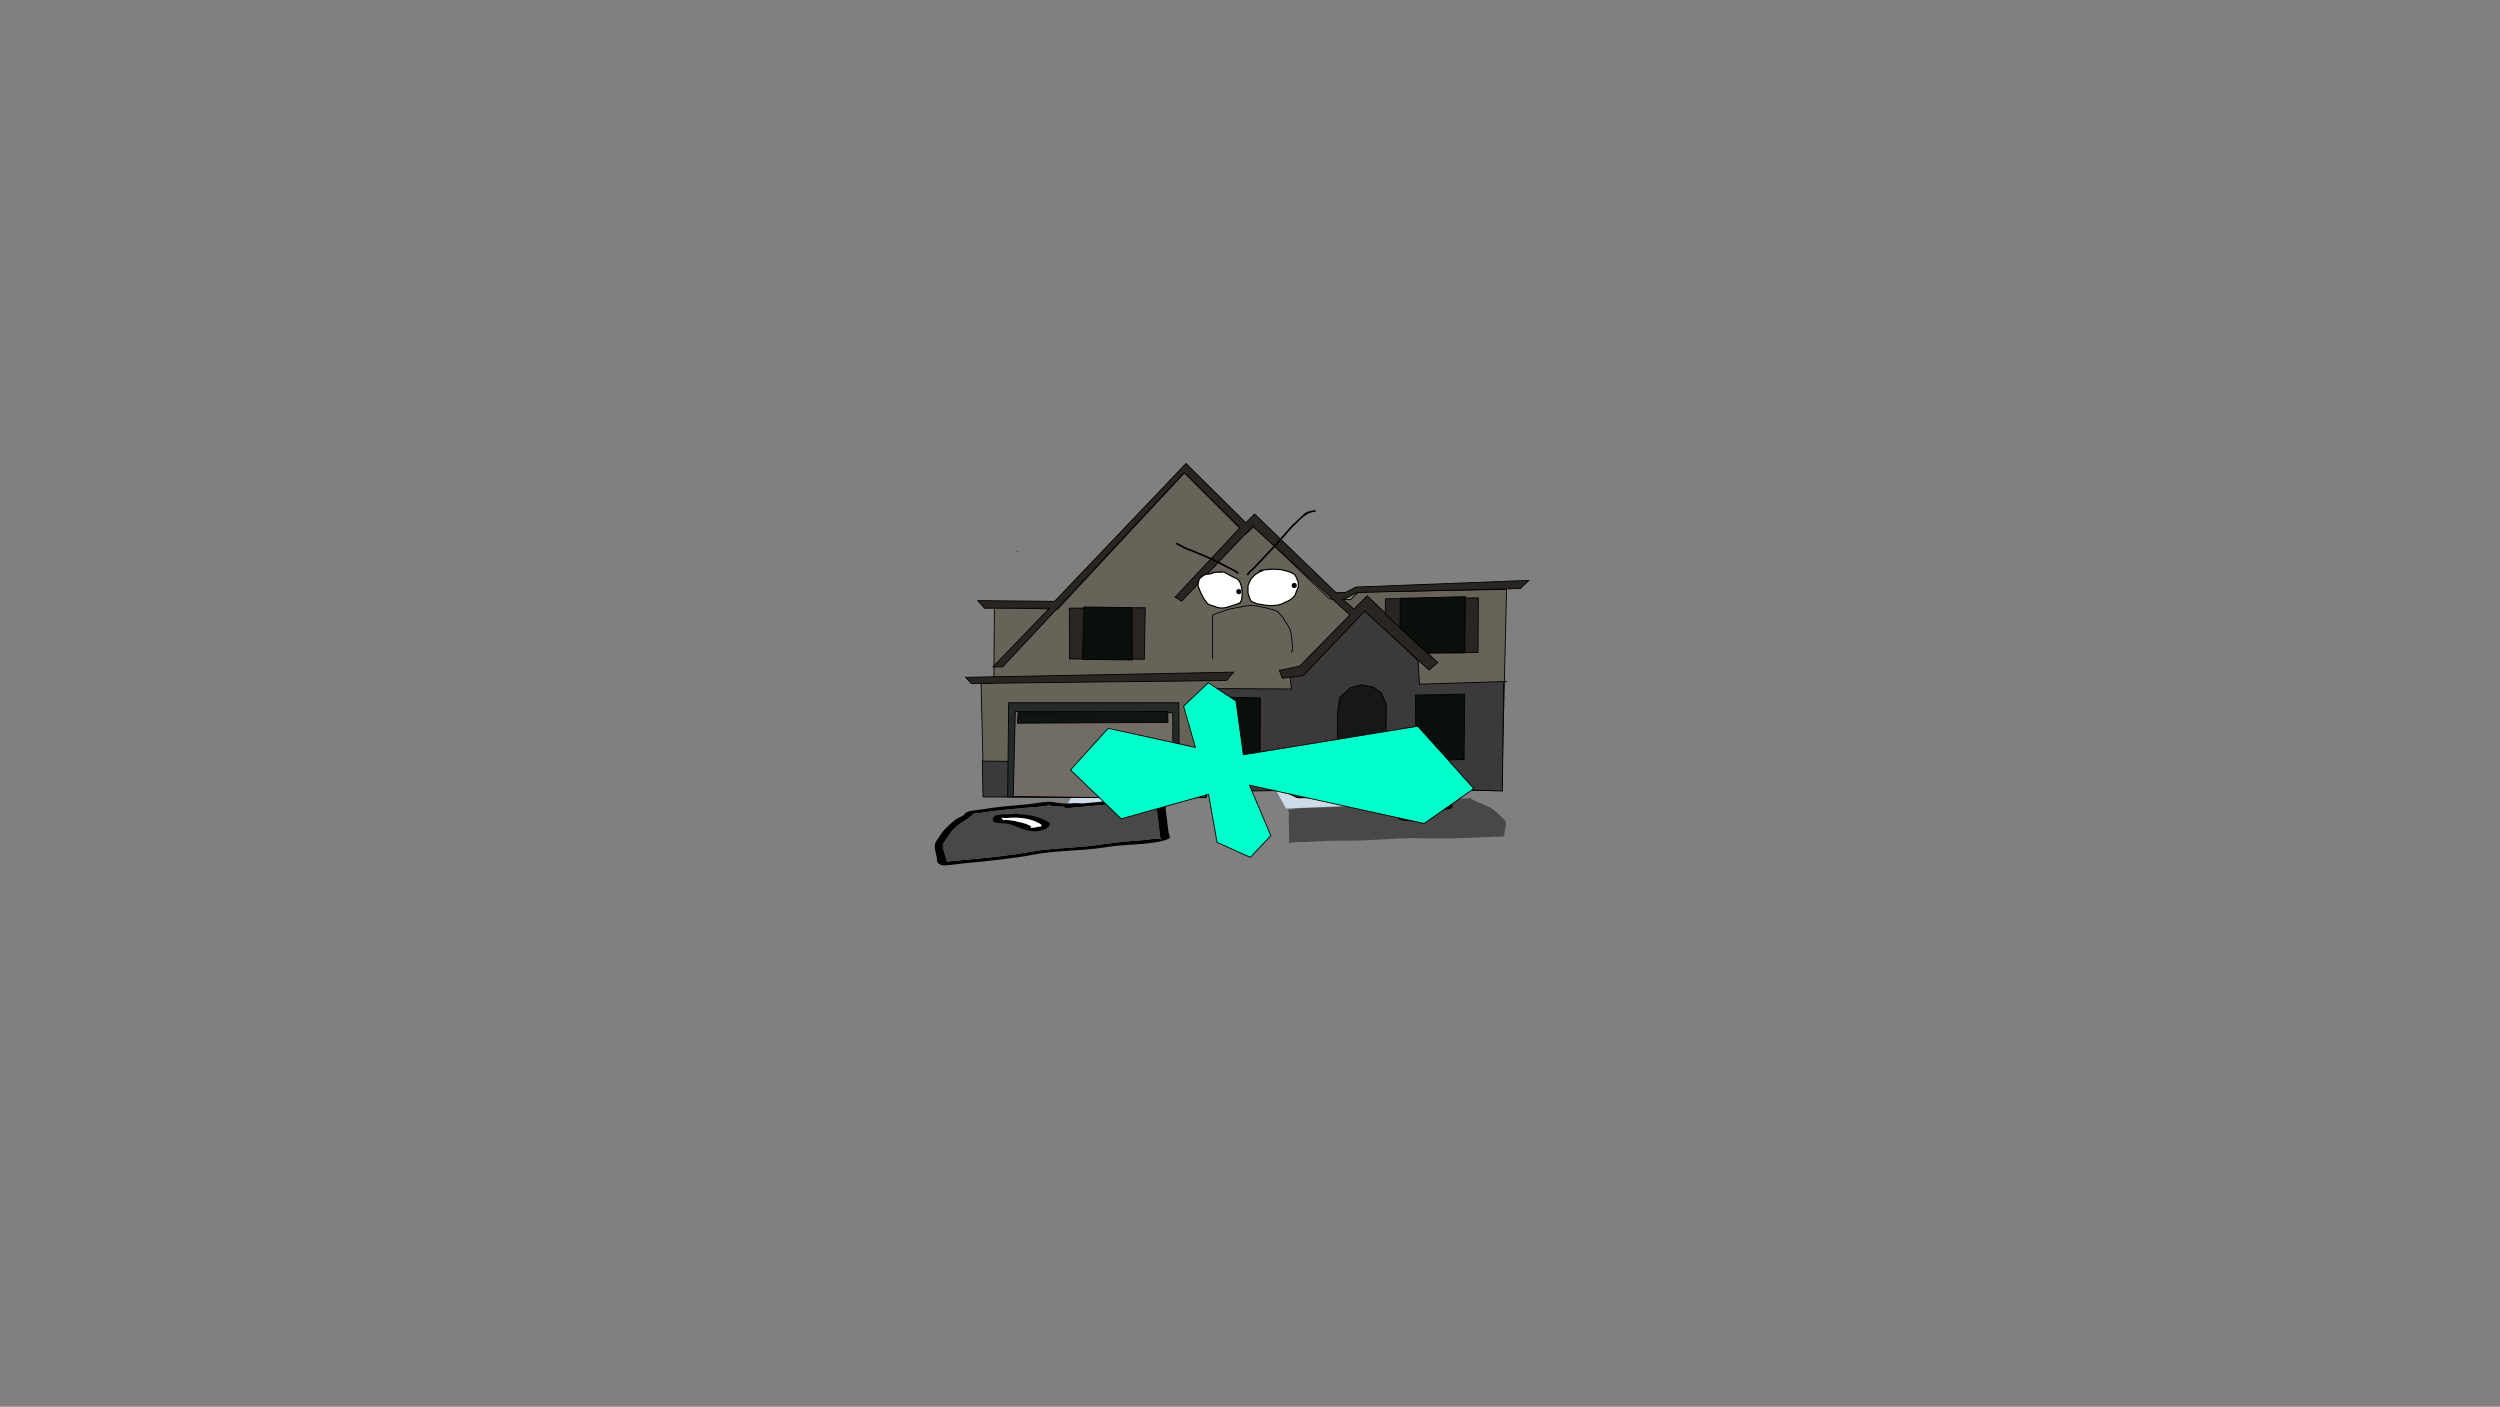 <svg version="1.1" xmlns="http://www.w3.org/2000/svg" xmlns:xlink="http://www.w3.org/1999/xlink" width="2878.25" height="1619.58" viewBox="0,0,2878.25,1619.58"><rect x="0" y="0" width="2878.25" height="1619.58" fill="#808080" stroke="none"/><g transform="translate(1119.125,629.79)"><g stroke-miterlimit="10"><g stroke-width="0"><path d="M361.494,301.021l-20.499,-36.874l93.597,-3.688l34.284,35.947z" fill="#cedce9" stroke="#000000" stroke-linecap="round"/><path d="M470.193,295.128c2.462,-0.277 4.977,-0.624 7.501,-1.146c3.221,-0.667 10.927,-1.822 7.538,-2.527c1.849,0.193 4.335,0.419 5.646,0.453c6.207,0.158 14.303,-0.61 20.699,-0.885c17.547,-0.754 34.689,-1.692 51.698,-1.356c7.686,0.152 9.781,-1.422 12.182,0.56c4.936,3.286 14.189,6.036 20.139,9.302c8.065,4.427 11.262,8.93 16.245,13.502c5.608,3.701 1.244,11.485 1.336,15.868c0.025,1.173 -1.491,3.335 0.008,4.135c-1.471,0.107 -2.893,0.209 -3.798,0.248c-6.016,0.259 -12.043,0.523 -18.06,0.781c-23.932,1.029 -51.854,2.087 -75.123,1.189c-27.623,-0.837 -57.727,3.343 -85.567,2.723c-15.244,-0.256 -31.877,0.981 -47.378,1.654c-7.864,0.341 -14.625,-0.348 -18.037,1.614c-0.897,0.516 -0.028,-1.125 -0.039,-1.686c-0.03,-1.403 -0.068,-2.812 -0.098,-4.215c-0.166,-7.856 -0.343,-15.759 -0.509,-23.616c-0.039,-1.857 1.327,-8.583 -1.773,-9.17c0.579,-0.036 1.234,-0.083 1.594,-0.107c3.189,-0.213 4.977,-0.235 7.454,-0.922c4.301,-1.193 18.914,-1.064 24.775,-1.316c22.776,-0.979 45.673,-1.996 68.449,-2.975c0,0 5.182,-0.226 5.147,-1.909c-0.001,-0.069 -0.011,-0.135 -0.029,-0.198z" fill="#484848" stroke="none" stroke-linecap="butt"/><path d="M542.617,298.193c-0.004,-0.195 -0.082,-0.519 -0.158,-0.837c-0.263,0.142 -0.657,0.27 -1.164,0.386c-1.517,0.573 -3.835,0.673 -3.835,0.673c-19.643,0.844 -30.894,5.801 -37.738,10.801c-0.806,0.569 -0.72,1.208 -0.707,1.804c0.004,0.17 -0.04,0.441 -0.089,0.723c0.05,-0.092 0.178,-0.171 0.441,-0.23c1.162,-0.259 11.329,0.586 12.558,-0.205c0.369,-0.238 -1.84,-0.184 -1.723,-0.439c1.433,-3.135 17.219,-8.462 25.001,-10.072c2.018,-0.418 4.294,-0.682 6.559,-0.855c-0.896,-0.412 0.868,-1.178 0.856,-1.747zM498.901,311.883c-0.104,0.604 -0.196,1.18 0.149,0.82c0.236,-0.246 -0.119,-0.562 -0.149,-0.82zM490.465,308.106c7.275,-4.853 16.99,-9.41 32.231,-11.694c1.419,-0.794 4.379,-0.921 4.379,-0.921l2.578,-0.111c5.838,-0.251 8.913,-1.048 15.184,-1.317c8.709,-0.374 10.847,5.193 6.328,7.044c-2.852,1.168 -7.454,1.709 -11.288,2.503c-11.348,2.348 -15.461,7.871 -27.883,11.065c-13.166,3.385 -27.854,-2.106 -21.53,-6.569z" fill="#000000" stroke="none" stroke-linecap="butt"/><path d="M542.649,297.291c0.075,0.318 0.166,0.646 0.17,0.841c0.012,0.569 -1.73,1.344 -0.834,1.757c-2.265,0.174 -4.554,0.432 -6.573,0.849c-7.782,1.61 -23.645,6.917 -25.078,10.052c-0.117,0.255 1.851,0.36 1.481,0.598c-1.229,0.79 -11.484,-0.073 -12.646,0.186c-0.263,0.059 -0.39,0.138 -0.44,0.231c0.048,-0.281 0.083,-0.557 0.079,-0.726c-0.013,-0.596 -0.121,-1.247 0.685,-1.815c6.845,-5 18.503,-10.073 38.146,-10.917c0,0 2.329,-0.096 3.846,-0.669c0.508,-0.116 0.902,-0.245 1.164,-0.386z" fill="#ffffff" stroke="none" stroke-linecap="butt"/></g><g stroke-width="0"><path d="M107.165,300.112l28.131,-45.741l93.263,-8.965l-14.332,44.856z" fill="#cedce9" stroke="#000000" stroke-linecap="round"/><path d="M98.013,298.692c-3.297,-0.306 -11.083,-0.539 -7.841,-1.819c-1.799,0.48 -4.204,1.085 -5.496,1.307c-6.12,1.052 -14.189,1.305 -20.566,1.892c-17.495,1.609 -34.511,2.915 -51.296,5.691c-7.585,1.254 -9.899,-0.251 -11.956,2.342c-4.355,4.435 -13.037,8.834 -18.4,13.389c-7.269,6.173 -9.7,11.711 -13.895,17.616c-4.954,5.001 0.598,13.217 1.215,18.22c0.165,1.339 2.005,3.58 0.65,4.702c1.473,-0.085 2.896,-0.17 3.798,-0.253c5.998,-0.552 11.997,-1.104 17.995,-1.655c23.861,-2.195 51.56,-4.94 74.452,-9.235c27.213,-4.838 57.424,-4.27 84.887,-8.891c15.051,-2.436 31.674,-3.34 47.131,-4.755c7.841,-0.718 14.418,-2.448 18.114,-0.695c0.971,0.461 -0.158,-1.281 -0.237,-1.921c-0.198,-1.601 -0.395,-3.202 -0.593,-4.803c-1.106,-8.966 -2.213,-17.933 -3.319,-26.899c-0.262,-2.12 -2.684,-9.567 0.291,-10.67c-0.579,0.04 -1.234,0.079 -1.594,0.103c-3.192,0.206 -4.961,0.435 -7.525,0.001c-4.452,-0.753 -18.884,1.457 -24.728,1.994c-22.708,2.089 -45.416,4.178 -68.124,6.267c0,0 -5.141,0.473 -5.379,-1.448c-0.01,-0.079 -0.01,-0.155 -0.003,-0.229c-2.482,0.031 -4.998,-0.01 -7.582,-0.25zM178.627,290.509c13.708,-1.261 31.115,-3.785 40.957,-0.751c5.64,1.739 2.987,9.222 3.357,12.219c1.106,8.966 2.213,17.933 3.319,26.899c0.126,1.024 2.524,5.94 0.83,6.725c-17.112,7.926 -51.43,6.13 -73.046,9.978c-26.855,4.519 -58.545,3.531 -84.415,8.807c-23.594,4.426 -52.321,7.315 -76.932,9.579c-3.53,0.325 -24.578,3.272 -26.993,2.483c-6.925,-2.261 -5.79,-4.782 -6.208,-8.173c-0.757,-6.134 -4.569,-13.177 -0.837,-19.484c4.299,-6.053 7.106,-11.985 14.391,-18.171c2.939,-2.496 6.043,-5.758 9.946,-8.126c2.554,-1.55 7.614,-3.084 8.053,-4.834c3.85,-4.855 11.978,-4.128 21.292,-5.741c16.579,-2.872 33.951,-4.095 51.296,-5.691c6.397,-0.589 18.76,-2.838 23.314,-2.911c7.929,-0.127 12.792,1.958 20.497,2.001c5.654,0.032 11.502,-0.833 18.173,-0.214c0.506,0.047 1.013,0.094 1.519,0.141c17.162,-1.579 34.324,-3.158 51.486,-4.737z" fill="#000000" stroke="none" stroke-linecap="butt"/><path d="M105.655,298.842c-0.008,0.074 -0.006,0.15 0.003,0.229c0.237,1.921 5.404,1.449 5.404,1.449c22.708,-2.089 45.542,-4.151 68.25,-6.24c5.843,-0.538 20.29,-2.739 24.742,-1.986c2.564,0.434 4.338,0.207 7.529,0.001c0.36,-0.023 1.016,-0.062 1.595,-0.102c-2.975,1.104 -0.534,8.567 -0.273,10.687c1.106,8.966 2.209,17.987 3.315,26.954c0.198,1.601 0.387,3.211 0.585,4.812c0.079,0.64 1.205,2.385 0.234,1.925c-3.696,-1.753 -10.278,-0.018 -18.119,0.699c-15.456,1.415 -32.123,2.345 -47.175,4.781c-27.463,4.622 -57.944,4.097 -85.157,8.935c-22.892,4.294 -50.708,7.017 -74.569,9.212c-5.998,0.552 -12.008,1.099 -18.006,1.65c-0.903,0.083 -2.327,0.167 -3.801,0.252c1.354,-1.121 -0.496,-3.369 -0.661,-4.708c-0.617,-5.002 -6.197,-13.25 -1.243,-18.251c4.195,-5.905 6.632,-11.481 13.901,-17.654c5.363,-4.555 14.08,-8.986 18.435,-13.421c2.057,-2.594 4.385,-1.097 11.971,-2.351c16.785,-2.775 33.908,-4.118 51.403,-5.728c6.377,-0.587 14.517,-0.851 20.637,-1.903c1.292,-0.222 3.717,-0.829 5.516,-1.309c-3.242,1.28 4.575,1.511 7.872,1.817c2.584,0.24 5.13,0.281 7.612,0.25z" fill="#484848" stroke="none" stroke-linecap="butt"/><path d="M34.447,312.517c0.08,0.649 1.95,1.273 1.13,1.869c2.27,-0.121 4.567,-0.14 6.632,0.051c7.965,0.738 24.455,4.582 26.381,7.949c0.157,0.274 -2.039,0.524 -1.635,0.742c1.344,0.727 11.274,-1.665 12.466,-1.533c0.27,0.03 0.409,0.102 0.474,0.2c-0.093,-0.313 -0.181,-0.617 -0.205,-0.81c-0.084,-0.681 -0.103,-1.421 -0.992,-1.954c-7.585,-4.729 -19.526,-8.789 -39.11,-6.987c0,0 -2.311,0.213 -3.906,-0.226c-0.521,-0.061 -0.932,-0.152 -1.215,-0.276c-0.023,0.373 -0.048,0.752 -0.021,0.975zM79.928,322.907c0.399,0.361 0.215,-0.282 0.015,-0.955c0.012,0.299 -0.288,0.708 -0.015,0.955zM87.684,316.467c6.983,4.19 -6.672,12.507 -20.254,10.505c-12.815,-1.889 -17.78,-7.597 -29.395,-8.674c-3.924,-0.364 -8.568,-0.332 -11.581,-1.261c-4.774,-1.472 -3.557,-8.109 5.126,-8.908c6.252,-0.575 9.426,-0.101 15.247,-0.636l2.571,-0.237c0,0 2.951,-0.271 4.485,0.432c15.459,0.457 25.815,4.278 33.802,8.779z" fill="#000000" stroke="none" stroke-linecap="butt"/><path d="M34.269,311.495c0.283,0.124 0.694,0.215 1.215,0.276c1.595,0.439 3.916,0.221 3.916,0.221c19.584,-1.802 31.947,2.334 39.532,7.062c0.89,0.534 0.887,1.289 0.971,1.97c0.024,0.194 0.102,0.502 0.196,0.815c-0.064,-0.098 -0.203,-0.171 -0.473,-0.201c-1.192,-0.132 -11.206,2.293 -12.55,1.566c-0.404,-0.218 1.527,-0.615 1.37,-0.889c-1.926,-3.367 -18.49,-7.177 -26.454,-7.915c-2.066,-0.192 -4.374,-0.163 -6.645,-0.042c0.82,-0.595 -1.03,-1.233 -1.11,-1.883c-0.028,-0.223 0.009,-0.609 0.032,-0.982z" fill="#ffffff" stroke="none" stroke-linecap="butt"/></g><path d="M-1119.125,989.79v-1619.58h2878.25v1619.58z" fill="none" stroke="#000000" stroke-width="0" stroke-linecap="butt"/><g><path d="M609.891,280.372l-97.528,-0.849v8.493l-137.728,0.566l-18.118,-8.493h-86.416l-0.283,8.21l-256.304,-2.265l-3.114,-128.74l14.721,-0.849l0.566,-83.939l-0.283,-3.114l73.04,2.265l146.079,-157.12l70.492,70.633l9.625,-8.776l86.912,83.373l24.347,0.849l8.776,-8.776l170.709,-3.114z" fill="#676358" stroke="#000000" stroke-width="1" stroke-linecap="round"/><path d="M611.986,156.516l-1.416,124.422l-98.236,-3.114l1.415,10.758h-138.719l-17.269,-8.21l-88.044,1.132l-2.548,-118.619l100.642,0.566l-1.699,-13.306l15.004,-2.831l71.412,-74.668l61.079,58.319l1.416,26.965l99.934,-3.114z" fill="#3b393c" stroke="#000000" stroke-width="1" stroke-linecap="round"/><path d="M510.353,170.458l56.903,-1.132l-0.849,75.375l-54.921,1.132z" fill="#0a0f0b" stroke="#000000" stroke-width="1" stroke-linecap="round"/><path d="M419.195,289.431l1.699,-98.023l2.265,-18.118l12.456,-11.324l12.739,-3.397l13.872,2.831l9.342,6.794l5.379,13.023l-1.132,107.649z" fill="#161719" stroke="#000000" stroke-width="1" stroke-linecap="round"/><path d="M275.593,172.582l56.337,1.132l-0.283,69.855l-56.054,-0.566z" fill="#0a0f0b" stroke="#000000" stroke-width="1" stroke-linecap="round"/><path d="M268.657,288.582l-255.993,-0.849l-0.849,-41.262l257.762,1.982z" fill="#3b393c" stroke="#000000" stroke-width="1" stroke-linecap="round"/><path d="M40.974,287.732l1.132,-108.427h195.976l0.566,109.56z" fill="#242a28" stroke="#000000" stroke-width="1" stroke-linecap="round"/><path d="M47.485,287.166l2.265,-97.669l181.325,1.416l0.283,98.519z" fill="#716c66" stroke="#000000" stroke-width="1" stroke-linecap="round"/><path d="M225.272,189.497l0.283,12.456l-173.257,0.849l0.849,-13.023z" fill="#101413" stroke="#000000" stroke-width="1" stroke-linecap="round"/><path d="M292.933,153.685l-293.858,3.397l-6.511,-7.077l308.65,-5.945z" fill="#292621" stroke="#000000" stroke-width="1" stroke-linecap="round"/><path d="M23.988,138.114l65.113,-67.661h-74.738l-7.644,-8.776l88.327,0.849l151.246,-158.66l68.864,68.085l10.192,-9.909l93.706,90.521l11.041,-0.283l11.89,-6.228l199.047,-7.644l-9.625,9.342l-187.695,4.53l-16.561,8.21l12.456,11.041l15.287,-15.287l81.25,76.72l-9.909,8.776l-74.172,-67.944l-70.775,74.172l-24.063,3.114l-3.397,-9.059l23.214,-4.813l57.965,-58.956l-111.966,-102.199l-81.816,86.345l-7.361,-4.813l74.668,-79.834l-64.122,-63.697l-209.282,223.932z" fill="#292621" stroke="#000000" stroke-width="1" stroke-linecap="round"/><path d="M111.895,70.402l87.497,-0.522l-1.044,59.23l-86.105,-0.174z" fill="#292621" stroke="#000000" stroke-width="1" stroke-linecap="round"/><path d="M184.085,69.706l0.522,60.361l-57.404,-0.696l1.566,-60.361z" fill="#0a0f0b" stroke="#000000" stroke-width="1" stroke-linecap="round"/><path d="M475.538,76.969l0.522,-17.395l106.805,-1.044l-0.348,62.97l-58.621,0.522z" fill="#292621" stroke="#000000" stroke-width="1" stroke-linecap="round"/><path d="M492.759,93.32l0.174,-34.268l74.973,-1.913l-0.522,64.71h-42.792z" fill="#0a0f0b" stroke="#000000" stroke-width="1" stroke-linecap="round"/><path d="M330.127,28.322c-0.239,-0.451 0.159,-0.85 0.159,-0.85c0.299,-0.29 0.536,-0.661 0.896,-0.871c1.208,-0.704 1.918,-0.64 3.237,-0.765c0.996,-0.094 1.992,-0.184 2.987,-0.276c1.277,-0.118 2.56,-0.21 3.834,-0.354c0.084,-0.009 2.96,-0.372 3.009,-0.375c1.808,-0.117 3.682,-0.028 5.487,0.06c1.784,0.086 3.554,0.156 5.329,0.353c1.301,0.148 2.544,0.539 3.816,0.847c1.467,0.356 2.96,0.693 4.402,1.141c0.019,0.006 2.818,1.001 2.855,1.014c1.121,0.399 2.299,0.819 3.339,1.402c0.453,0.254 0.875,0.56 1.31,0.845c0.349,0.228 0.755,0.39 1.041,0.694c0.379,0.402 0.612,0.92 0.914,1.382c0.211,0.323 0.449,0.63 0.627,0.973c0.239,0.463 0.413,0.957 0.618,1.436c0.52,1.21 1.153,2.411 1.6,3.65c0.511,1.417 0.484,1.61 0.757,3.089c0.061,1.563 0.233,3.193 -0.213,4.722c-0.363,1.246 -1.121,2.392 -1.572,3.61c-0.522,1.409 -0.944,2.845 -1.491,4.247c-0.196,0.502 -0.322,1.038 -0.592,1.504c-0.27,0.466 -0.674,0.841 -1.012,1.261c-1.031,1.278 -2.233,2.45 -3.552,3.434c-1.092,0.815 -1.434,0.98 -2.597,1.671c-0.327,0.195 -0.641,0.415 -0.983,0.583c-0.832,0.407 -1.738,0.644 -2.579,1.033c-0.321,0.149 -0.614,0.349 -0.921,0.524c-0.417,0.123 -0.86,0.178 -1.25,0.37c-1.107,0.547 -1.1,1.057 -2.271,1.447c-0.374,0.125 -0.796,0.024 -1.175,0.135c-0.347,0.102 -0.628,0.368 -0.968,0.493c-0.786,0.29 -1.599,0.516 -2.422,0.675c-0.923,0.178 -1.853,0.338 -2.791,0.398c-0.503,0.032 -1.01,-0.026 -1.514,0.001c-0.91,0.048 -2.084,0.275 -2.989,0.317c-0.514,0.023 -1.03,-0.014 -1.545,-0.021c-0.88,-0.013 -1.763,0.028 -2.641,-0.04c-2.889,-0.225 -5.759,-0.797 -8.609,-1.293c-0.465,-0.082 -0.925,-0.202 -1.395,-0.246c-0.444,-0.041 -0.895,0.049 -1.337,-0.007c-0.285,-0.036 -0.54,-0.202 -0.821,-0.267c-0.306,-0.07 -0.633,-0.04 -0.932,-0.137c-0.508,-0.166 -0.979,-0.429 -1.468,-0.645c-0.753,-0.332 -1.513,-0.653 -2.287,-0.935c-0.612,-0.222 -2.178,-0.685 -2.74,-1.085c-1.102,-0.785 -1.29,-1.327 -1.899,-2.436c-0.252,-0.459 -0.535,-0.903 -0.742,-1.384c-0.206,-0.479 -0.329,-0.991 -0.493,-1.486c-0.414,-1.254 -0.802,-2.469 -1.133,-3.747c-0.133,-0.514 -0.328,-1.017 -0.397,-1.544c-0.069,-0.527 -0.009,-1.062 -0.013,-1.594c-0.009,-1.37 -0.005,-2.739 -0.005,-4.109c0,-1.063 -0.094,-2.141 0.146,-3.186c0.306,-1.332 1.002,-2.536 1.572,-3.767c0.566,-1.224 1.073,-2.508 1.824,-3.636c0.507,-0.761 1.376,-1.7 1.982,-2.385c0.971,-1.098 1.973,-2.078 3.09,-3.029c0.226,-0.192 0.43,-0.413 0.679,-0.575c0.435,-0.282 0.916,-0.485 1.362,-0.747c0.791,-0.466 1.588,-0.924 2.354,-1.431c0.041,-0.027 0.081,-0.056 0.119,-0.087zM335.405,27.253c0.117,0.612 -0.508,0.82 -0.508,0.82l-0.474,0.152c-0.407,0.081 -0.815,0.161 -1.222,0.242c-0.171,0.064 -1.522,0.562 -1.742,0.691c-0.222,0.131 -0.386,0.345 -0.602,0.487c-0.795,0.526 -1.62,1.006 -2.443,1.488c-0.416,0.244 -0.865,0.429 -1.271,0.689c-0.206,0.132 -0.37,0.321 -0.555,0.48c-1.061,0.909 -2.015,1.835 -2.94,2.882c-0.529,0.599 -1.408,1.549 -1.857,2.223c-0.707,1.061 -1.178,2.282 -1.711,3.434c-0.522,1.128 -1.187,2.248 -1.47,3.467c-0.215,0.927 -0.11,1.912 -0.11,2.856c0,1.368 0.002,2.735 0.005,4.102c0.001,0.469 -0.06,0.941 0,1.406c0.061,0.465 0.241,0.906 0.361,1.359c0.328,1.248 0.704,2.431 1.107,3.657c0.149,0.454 0.257,0.924 0.446,1.363c0.188,0.438 0.452,0.839 0.68,1.257c0.456,0.837 0.616,1.351 1.432,1.919c0.379,0.264 2.118,0.809 2.403,0.912c1.228,0.447 1.323,0.498 2.384,0.974c0.425,0.19 0.831,0.43 1.273,0.574c0.276,0.089 0.579,0.054 0.862,0.119c0.246,0.057 0.466,0.215 0.716,0.246c0.405,0.05 0.819,-0.045 1.225,-0.007c0.513,0.048 1.016,0.175 1.523,0.262c2.8,0.487 5.619,1.052 8.456,1.274c0.85,0.067 1.706,0.024 2.559,0.036c0.485,0.007 0.97,0.045 1.455,0.023c0.997,-0.045 1.981,-0.263 2.978,-0.316c0.495,-0.026 0.992,0.032 1.486,0.001c0.87,-0.055 1.733,-0.206 2.59,-0.37c0.744,-0.143 1.48,-0.343 2.19,-0.606c0.377,-0.14 0.696,-0.418 1.082,-0.532c0.364,-0.107 0.769,-0.009 1.131,-0.121c0.795,-0.245 1.34,-1.001 2.085,-1.372c0.409,-0.204 0.875,-0.266 1.312,-0.399c0.291,-0.167 0.568,-0.361 0.872,-0.501c0.829,-0.384 1.725,-0.616 2.546,-1.017c0.31,-0.152 0.593,-0.355 0.89,-0.532c1.102,-0.656 1.425,-0.807 2.448,-1.57c1.229,-0.917 2.335,-2.008 3.303,-3.191c0.292,-0.357 0.648,-0.669 0.879,-1.068c0.231,-0.399 0.326,-0.863 0.491,-1.293c0.538,-1.403 0.967,-2.836 1.49,-4.243c0.28,-0.753 0.641,-1.474 0.965,-2.21c0.189,-0.429 0.434,-0.837 0.568,-1.286c0.394,-1.319 0.209,-2.785 0.16,-4.133c-0.239,-1.286 -0.222,-1.491 -0.671,-2.728c-0.441,-1.217 -1.065,-2.394 -1.574,-3.585c-0.188,-0.44 -0.344,-0.896 -0.563,-1.321c-0.157,-0.305 -0.377,-0.574 -0.562,-0.864c-0.241,-0.377 -0.411,-0.808 -0.716,-1.136c-0.212,-0.229 -0.532,-0.327 -0.796,-0.495c-0.405,-0.259 -0.79,-0.55 -1.209,-0.785c-0.973,-0.546 -2.079,-0.935 -3.127,-1.307c-0.933,-0.331 -1.853,-0.702 -2.798,-0.995c-1.412,-0.439 -2.874,-0.767 -4.31,-1.116c-1.207,-0.292 -2.394,-0.68 -3.628,-0.814c-1.744,-0.194 -3.483,-0.261 -5.236,-0.346c-1.749,-0.085 -3.566,-0.175 -5.317,-0.061c-0.987,0.064 -1.961,0.258 -2.944,0.369c-1.282,0.145 -2.573,0.238 -3.858,0.356c-0.713,0.066 -1.426,0.133 -2.139,0.198z" fill="#000000" stroke="none" stroke-width="0.5" stroke-linecap="butt"/><path d="M337.523,27.009c1.285,-0.119 2.584,-0.214 3.866,-0.359c0.983,-0.111 1.964,-0.307 2.951,-0.371c1.751,-0.114 3.581,-0.024 5.33,0.061c1.753,0.085 3.504,0.155 5.248,0.349c1.235,0.134 2.429,0.525 3.636,0.818c1.436,0.348 2.905,0.682 4.317,1.121c0.945,0.294 1.869,0.668 2.802,0.999c1.049,0.373 2.158,0.766 3.131,1.312c0.419,0.235 0.805,0.528 1.21,0.787c0.263,0.168 0.584,0.267 0.796,0.496c0.304,0.328 0.476,0.761 0.717,1.139c0.185,0.289 0.406,0.56 0.563,0.865c0.219,0.426 0.376,0.883 0.564,1.324c0.509,1.191 1.135,2.375 1.576,3.592c0.449,1.237 0.433,1.447 0.672,2.733c0.049,1.348 0.234,2.822 -0.16,4.14c-0.134,0.449 -0.38,0.859 -0.569,1.289c-0.323,0.736 -0.685,1.46 -0.965,2.214c-0.522,1.407 -0.953,2.849 -1.491,4.251c-0.165,0.43 -0.26,0.897 -0.492,1.296c-0.231,0.399 -0.588,0.713 -0.88,1.07c-0.968,1.183 -2.078,2.282 -3.307,3.199c-1.023,0.764 -1.35,0.919 -2.452,1.575c-0.297,0.177 -0.581,0.382 -0.891,0.533c-0.821,0.401 -1.72,0.637 -2.55,1.021c-0.304,0.141 -0.583,0.336 -0.874,0.503c-0.437,0.133 -0.905,0.197 -1.315,0.4c-0.745,0.37 -1.295,1.129 -2.09,1.375c-0.362,0.112 -0.77,0.015 -1.133,0.123c-0.385,0.114 -0.708,0.393 -1.084,0.533c-0.71,0.263 -1.452,0.466 -2.196,0.608c-0.856,0.164 -1.726,0.317 -2.596,0.372c-0.495,0.031 -0.995,-0.027 -1.49,-0c-0.997,0.053 -1.988,0.271 -2.985,0.316c-0.484,0.022 -0.973,-0.016 -1.458,-0.023c-0.853,-0.013 -1.714,0.029 -2.565,-0.038c-2.838,-0.222 -5.673,-0.795 -8.473,-1.282c-0.508,-0.087 -1.013,-0.216 -1.526,-0.264c-0.407,-0.038 -0.821,0.056 -1.227,0.006c-0.251,-0.031 -0.471,-0.19 -0.717,-0.247c-0.283,-0.065 -0.587,-0.03 -0.863,-0.12c-0.443,-0.144 -0.85,-0.385 -1.275,-0.576c-1.061,-0.475 -1.159,-0.53 -2.386,-0.977c-0.285,-0.104 -2.027,-0.652 -2.405,-0.915c-0.816,-0.568 -0.979,-1.086 -1.434,-1.923c-0.228,-0.418 -0.493,-0.822 -0.681,-1.259c-0.189,-0.439 -0.298,-0.911 -0.447,-1.365c-0.403,-1.226 -0.781,-2.415 -1.109,-3.663c-0.119,-0.453 -0.301,-0.897 -0.361,-1.362c-0.061,-0.465 0,-0.94 -0.001,-1.409c-0.003,-1.367 -0.006,-2.742 -0.006,-4.11c0,-0.944 -0.105,-1.934 0.11,-2.861c0.283,-1.219 0.948,-2.346 1.471,-3.474c0.533,-1.152 1.006,-2.38 1.713,-3.441c0.449,-0.674 1.33,-1.629 1.859,-2.228c0.925,-1.047 1.883,-1.979 2.944,-2.889c0.186,-0.159 0.35,-0.349 0.556,-0.481c0.406,-0.26 0.857,-0.448 1.273,-0.691c0.822,-0.482 1.652,-0.966 2.447,-1.492c0.215,-0.142 0.38,-0.358 0.603,-0.489c0.22,-0.129 1.574,-0.629 1.745,-0.693c0.407,-0.081 0.817,-0.163 1.224,-0.243l0.475,-0.153c0,0 0.627,-0.209 0.51,-0.821c0.713,-0.066 1.43,-0.135 2.143,-0.201z" fill="#ffffff" stroke="none" stroke-width="0.5" stroke-linecap="butt"/><path d="M286.872,29.805c-0.322,-0.022 -0.645,-0.028 -0.967,-0.028c-1.339,0 -2.698,-0.064 -4.035,0.003c-0.183,0.009 -0.365,0.026 -0.547,0.044c-0.225,0.034 -0.45,0.066 -0.677,0.08c-0.127,0.008 -0.254,0.007 -0.381,0.003c-0.136,-0 -0.272,-0.009 -0.409,-0.019c-0.188,-0.008 -0.376,-0.01 -0.563,0.01c-0.269,0.03 -0.515,0.176 -0.777,0.236c-0.054,0.03 -0.109,0.06 -0.164,0.086c-0.357,0.171 -0.695,0.386 -1.064,0.529c-0.796,0.31 -1.643,0.475 -2.444,0.772c-0.342,0.127 -0.654,0.351 -1.012,0.418c-1.204,0.225 -2.515,-0.17 -3.723,0.042c-0.461,0.081 -0.883,0.311 -1.33,0.452c-0.265,0.084 -0.555,0.098 -0.804,0.221c-0.35,0.172 -0.653,0.426 -0.97,0.654c-0.805,0.578 -1.564,1.217 -2.348,1.824c-0.567,0.439 -1.186,0.796 -1.693,1.317c-0.197,0.202 -0.308,0.472 -0.463,0.708c-0.144,0.167 -0.361,0.291 -0.431,0.5c-0.14,0.413 -0.074,0.872 -0.177,1.295c-0.119,0.487 -0.365,0.936 -0.487,1.421c-0.051,0.204 -0.411,2.633 -0.427,2.836c-0.034,0.431 -0.082,0.87 -0.013,1.297c0.045,0.277 0.239,0.509 0.346,0.768c0.11,0.268 0.204,0.543 0.305,0.815c0.351,0.936 0.701,1.873 1.052,2.809c0.209,0.557 0.81,2.195 1.062,2.746c0.515,1.129 1.167,2.206 1.723,3.317c0.776,1.552 1.496,3.196 2.448,4.653c0.484,0.74 1.09,1.393 1.634,2.091c0.709,0.946 1.357,1.964 2.226,2.773c0.295,0.275 0.56,0.595 0.904,0.805c0.535,0.326 1.355,0.47 1.945,0.715c0.259,0.108 0.491,0.277 0.754,0.378c0.281,0.108 0.585,0.145 0.869,0.246c0.438,0.157 0.842,0.405 1.291,0.527c0.48,0.131 0.993,0.102 1.475,0.226c1.298,0.333 2.465,1.066 3.762,1.42c1.396,0.381 2.825,0.555 4.268,0.605c0.605,0.021 1.216,0.086 1.816,0.004c0.39,-0.053 0.762,-0.21 1.153,-0.256c0.339,-0.04 0.686,0.039 1.025,0c0.365,-0.042 0.717,-0.162 1.076,-0.244c0.932,-0.196 1.847,-0.466 2.755,-0.752c1.16,-0.366 2.379,-0.619 3.494,-1.117c0.355,-0.159 0.648,-0.443 1.013,-0.577c0.818,-0.299 1.717,-0.308 2.558,-0.537c0.929,-0.254 1.842,-0.573 2.73,-0.946c0.437,-0.184 0.839,-0.444 1.272,-0.637c0.34,-0.151 0.699,-0.255 1.045,-0.393c0.276,-0.11 0.552,-0.219 0.819,-0.348c0.18,-0.086 0.41,-0.129 0.52,-0.295c0.145,-0.22 0.073,-0.529 0.181,-0.769c0.129,-0.286 0.378,-0.504 0.519,-0.783c0.107,-0.212 0.143,-0.452 0.219,-0.677c0.125,-0.374 0.31,-0.731 0.383,-1.119c0.089,-0.476 0.035,-0.969 0.099,-1.448c0.066,-0.494 0.226,-0.973 0.29,-1.468c0.061,-0.472 0.057,-0.95 0.086,-1.424c-0,-1.346 -0.002,-2.693 -0,-4.039c0,-0.362 0.04,-0.726 0.003,-1.086c-0.048,-0.475 -0.2,-0.935 -0.256,-1.409c-0.029,-0.25 0.034,-0.505 0.001,-0.754c-0.048,-0.366 -0.168,-0.719 -0.245,-1.08c-0.041,-0.191 -0.499,-2.51 -0.501,-2.515c-0.263,-0.941 -0.657,-1.84 -1.003,-2.753c-0.155,-0.408 -0.288,-0.826 -0.484,-1.215c-0.219,-0.436 -0.515,-0.828 -0.754,-1.253c-0.232,-0.412 -0.361,-0.901 -0.746,-1.217c-0.838,-0.69 -1.923,-1.201 -2.893,-1.671c-1.141,-0.553 -2.304,-1.067 -3.455,-1.6c-1.352,-0.683 -2.716,-1.367 -4.028,-2.124c-0.422,-0.243 -0.809,-0.547 -1.243,-0.767c-0.435,-0.221 -0.916,-0.343 -1.356,-0.554c-0.487,-0.234 -0.972,-0.478 -1.421,-0.778c-0.318,-0.212 -0.549,-0.538 -0.867,-0.749c-0.219,-0.145 -0.474,-0.233 -0.727,-0.306c-0.839,-0.242 -1.717,-0.397 -2.595,-0.43l-0.01,0.024l0.146,0.559c-0.12,-0.021 -0.241,-0.038 -0.363,-0.052l-0.027,0.062c0,0 -0.196,0 -0.388,-0.1zM281.2,28.33c0.276,-0.042 0.552,-0.087 0.83,-0.109c0.818,-0.062 1.646,0.034 2.46,-0.068c0.493,-0.062 0.972,-0.218 1.466,-0.275c1.524,-0.176 3.136,-0.02 4.606,0.434c0.37,0.114 0.738,0.257 1.066,0.463c0.343,0.215 0.591,0.561 0.926,0.788c0.381,0.258 0.797,0.462 1.213,0.658c0.453,0.214 0.944,0.344 1.391,0.571c0.457,0.233 0.868,0.549 1.312,0.805c1.282,0.738 2.612,1.407 3.932,2.073c1.503,0.696 3.043,1.345 4.506,2.125c0.588,0.314 1.758,1.006 2.203,1.389c0.628,0.542 0.664,0.921 1.047,1.601c0.249,0.443 0.556,0.854 0.783,1.309c0.216,0.433 0.368,0.895 0.541,1.347c0.02,0.052 1.039,2.858 1.046,2.884c0.025,0.09 0.458,2.293 0.524,2.61c0.086,0.409 0.212,0.811 0.268,1.226c0.035,0.259 -0.029,0.524 0.001,0.783c0.056,0.474 0.209,0.934 0.256,1.409c0.04,0.405 0.003,0.814 0.003,1.22c0.002,1.362 -0,2.723 -0,4.085c-0.033,0.523 -0.031,1.05 -0.098,1.57c-0.064,0.497 -0.225,0.979 -0.291,1.475c-0.069,0.511 -0.018,1.037 -0.115,1.544c-0.086,0.448 -0.286,0.867 -0.431,1.3c-0.096,0.287 -0.159,0.589 -0.294,0.86c-0.134,0.271 -0.377,0.48 -0.505,0.754c-0.153,0.325 -0.112,0.74 -0.331,1.024c-0.676,0.879 -2.052,1.107 -2.996,1.526c-0.439,0.195 -0.847,0.459 -1.29,0.644c-0.043,0.018 -2.903,1.006 -2.94,1.017c-1.08,0.295 -1.238,0.055 -2.382,0.48c-0.337,0.125 -0.604,0.396 -0.932,0.542c-1.179,0.525 -2.454,0.803 -3.68,1.189c-0.95,0.299 -1.907,0.579 -2.881,0.785c-0.41,0.09 -0.813,0.219 -1.23,0.269c-0.339,0.04 -0.686,-0.04 -1.025,0c-0.391,0.046 -0.763,0.205 -1.153,0.256c-0.67,0.087 -1.352,0.028 -2.027,0.004c-1.564,-0.056 -3.11,-0.246 -4.623,-0.659c-1.144,-0.313 -1.523,-0.541 -2.653,-0.996c-0.362,-0.145 -0.713,-0.324 -1.091,-0.419c-0.487,-0.123 -1.005,-0.098 -1.49,-0.23c-0.478,-0.131 -0.914,-0.388 -1.381,-0.554c-0.302,-0.108 -0.625,-0.151 -0.925,-0.266c-0.272,-0.105 -0.514,-0.278 -0.784,-0.39c-0.88,-0.367 -1.172,-0.221 -2.155,-0.822c-0.43,-0.263 -0.774,-0.648 -1.145,-0.989c-0.939,-0.86 -1.633,-1.945 -2.392,-2.957c-0.564,-0.723 -1.188,-1.403 -1.691,-2.171c-0.987,-1.509 -1.737,-3.206 -2.541,-4.813c-0.562,-1.125 -1.222,-2.216 -1.743,-3.359c-0.28,-0.613 -0.865,-2.21 -1.105,-2.849c-0.448,-1.196 -0.874,-2.404 -1.345,-3.592c-0.136,-0.344 -0.365,-0.66 -0.423,-1.025c-0.167,-1.045 0.045,-2.22 0.201,-3.248c0.078,-0.518 0.127,-1.043 0.254,-1.551c0.121,-0.484 0.364,-0.932 0.486,-1.416c0.127,-0.504 0.081,-1.051 0.26,-1.539c0.113,-0.307 0.396,-0.521 0.594,-0.782c0.187,-0.277 0.329,-0.59 0.562,-0.83c0.724,-0.744 1.173,-0.943 1.894,-1.502c1.147,-0.888 2.286,-2 3.6,-2.647c0.308,-0.152 0.661,-0.188 0.989,-0.292c0.507,-0.16 0.992,-0.406 1.516,-0.497c0.25,-0.043 2.203,-0.052 2.676,-0.049c0.335,0.002 0.675,0.077 1.003,0.015c0.28,-0.053 0.514,-0.249 0.781,-0.351c0.597,-0.227 1.223,-0.372 1.833,-0.561c-0.007,-0.046 -0.011,-0.095 -0.011,-0.147c0,-0.75 0.75,-0.75 0.75,-0.75c0.398,0.002 0.798,0.047 1.193,0.018c0.257,-0.124 0.503,-0.223 0.705,-0.259c0.335,-0.059 0.677,-0.035 1.019,-0.02c0.055,0.002 0.109,0.004 0.164,0.006c0.116,0.003 0.231,0.004 0.346,-0.001c0.297,-0.014 0.592,-0.046 0.888,-0.076z" fill="#000000" stroke="none" stroke-width="0.5" stroke-linecap="butt"/><path d="M287.265,29.855l0.027,-0.062c0.121,0.014 0.243,0.032 0.364,0.052l-0.156,-0.46l0.02,-0.123c0.878,0.033 1.763,0.189 2.601,0.431c0.253,0.073 0.51,0.161 0.729,0.307c0.319,0.211 0.552,0.538 0.87,0.75c0.449,0.3 0.938,0.546 1.424,0.78c0.44,0.211 0.924,0.334 1.359,0.556c0.434,0.221 0.824,0.526 1.246,0.769c1.313,0.757 2.685,1.448 4.037,2.131c1.151,0.533 2.319,1.053 3.46,1.606c0.97,0.47 2.059,0.986 2.897,1.676c0.385,0.317 0.516,0.808 0.747,1.22c0.239,0.425 0.537,0.82 0.755,1.256c0.195,0.39 0.33,0.81 0.485,1.218c0.347,0.913 0.741,1.819 1.005,2.759c0.001,0.005 0.461,2.329 0.502,2.52c0.077,0.361 0.196,0.716 0.245,1.082c0.033,0.249 -0.031,0.506 -0.001,0.756c0.056,0.474 0.208,0.937 0.256,1.412c0.037,0.36 -0.003,0.726 -0.003,1.088c-0.002,1.346 -0.001,2.701 -0.001,4.047c-0.029,0.475 -0.025,0.955 -0.087,1.427c-0.064,0.495 -0.225,0.976 -0.291,1.47c-0.064,0.48 -0.011,0.975 -0.1,1.451c-0.073,0.387 -0.258,0.747 -0.383,1.121c-0.075,0.225 -0.112,0.467 -0.219,0.678c-0.141,0.28 -0.391,0.499 -0.52,0.785c-0.108,0.24 -0.037,0.551 -0.182,0.771c-0.11,0.166 -0.341,0.21 -0.521,0.296c-0.267,0.128 -0.544,0.239 -0.82,0.349c-0.346,0.137 -0.706,0.243 -1.046,0.394c-0.433,0.193 -0.837,0.455 -1.274,0.639c-0.888,0.373 -1.805,0.696 -2.734,0.95c-0.84,0.23 -1.743,0.241 -2.562,0.541c-0.365,0.133 -0.66,0.42 -1.015,0.578c-1.115,0.499 -2.341,0.756 -3.501,1.122c-0.908,0.286 -1.83,0.559 -2.762,0.755c-0.359,0.081 -0.713,0.202 -1.079,0.244c-0.339,0.039 -0.688,-0.039 -1.027,0.001c-0.391,0.046 -0.766,0.203 -1.156,0.257c-0.6,0.082 -1.216,0.018 -1.821,-0.004c-1.444,-0.05 -2.883,-0.224 -4.279,-0.605c-1.298,-0.354 -2.475,-1.09 -3.772,-1.423c-0.482,-0.124 -0.998,-0.097 -1.478,-0.227c-0.448,-0.122 -0.856,-0.372 -1.294,-0.528c-0.283,-0.101 -0.59,-0.139 -0.871,-0.247c-0.262,-0.101 -0.496,-0.271 -0.755,-0.379c-0.59,-0.246 -1.414,-0.392 -1.949,-0.718c-0.344,-0.21 -0.611,-0.532 -0.907,-0.807c-0.869,-0.81 -1.523,-1.834 -2.232,-2.78c-0.544,-0.697 -1.153,-1.356 -1.637,-2.096c-0.952,-1.457 -1.677,-3.113 -2.453,-4.664c-0.555,-1.111 -1.21,-2.196 -1.724,-3.325c-0.251,-0.551 -0.853,-2.195 -1.062,-2.752c-0.351,-0.937 -0.701,-1.879 -1.052,-2.815c-0.102,-0.272 -0.195,-0.548 -0.305,-0.816c-0.107,-0.26 -0.301,-0.492 -0.345,-0.77c-0.069,-0.427 -0.02,-0.869 0.014,-1.3c0.016,-0.203 0.377,-2.637 0.428,-2.841c0.122,-0.486 0.37,-0.938 0.489,-1.424c0.104,-0.423 0.038,-0.885 0.178,-1.297c0.071,-0.208 0.288,-0.334 0.432,-0.501c0.154,-0.236 0.267,-0.507 0.463,-0.709c0.506,-0.52 1.128,-0.881 1.695,-1.32c0.784,-0.607 1.546,-1.251 2.351,-1.828c0.317,-0.227 0.622,-0.483 0.972,-0.655c0.249,-0.123 0.54,-0.138 0.805,-0.222c0.447,-0.141 0.871,-0.373 1.332,-0.454c1.209,-0.212 2.524,0.179 3.729,-0.046c0.359,-0.067 0.672,-0.292 1.015,-0.419c0.801,-0.297 1.653,-0.466 2.449,-0.775c0.369,-0.144 0.709,-0.359 1.067,-0.53c0.055,-0.026 0.11,-0.056 0.164,-0.086c0.263,-0.06 0.511,-0.207 0.779,-0.236c0.187,-0.021 0.376,-0.019 0.564,-0.011c0.136,0.01 0.274,0.019 0.41,0.019c0.127,0.004 0.255,0.005 0.381,-0.003c0.227,-0.014 0.454,-0.046 0.679,-0.08c0.182,-0.018 0.366,-0.035 0.549,-0.044c1.337,-0.067 2.706,-0.004 4.045,-0.004c0.322,-0.001 0.648,0.006 0.97,0.028c0.192,0.1 0.389,0.101 0.389,0.101z" fill="#ffffff" stroke="none" stroke-width="0.5" stroke-linecap="butt"/><path d="M304.151,51.331c0,-1.657 1.343,-3 3,-3c1.657,0 3,1.343 3,3c0,1.657 -1.343,3 -3,3c-1.657,0 -3,-1.343 -3,-3z" fill="#000000" stroke="none" stroke-width="0.5" stroke-linecap="butt"/><path d="M367.922,44.296c0,-1.657 1.343,-3 3,-3c1.657,0 3,1.343 3,3c0,1.657 -1.343,3 -3,3c-1.657,0 -3,-1.343 -3,-3z" fill="#000000" stroke="none" stroke-width="0.5" stroke-linecap="butt"/><path d="M234.577,-4.268c0.371,-0.928 1.3,-0.557 1.3,-0.557l0.688,0.277c0.565,0.261 1.13,0.522 1.696,0.783c1.52,0.828 3.039,1.654 4.567,2.466c1.161,0.616 2.287,1.302 3.481,1.851c1.194,0.549 2.448,0.958 3.671,1.438c1.865,0.731 3.74,1.442 5.596,2.195c6.81,2.761 13.568,5.668 20.321,8.564c5.874,2.981 11.747,5.964 17.621,8.947c2.379,1.208 4.764,2.406 7.137,3.624c0.302,0.155 3.248,1.69 3.302,1.724c0.364,0.23 0.662,0.551 0.992,0.828c0.511,0.428 1.02,0.859 1.53,1.288c0,0 0.765,0.644 0.121,1.409c-0.644,0.765 -1.409,0.121 -1.409,0.121c-0.51,-0.429 -1.021,-0.858 -1.53,-1.288c-0.273,-0.231 -0.513,-0.506 -0.816,-0.695c-0.988,-0.618 -2.067,-1.075 -3.104,-1.607c-2.371,-1.217 -4.753,-2.413 -7.129,-3.62c-5.854,-2.973 -11.709,-5.944 -17.562,-8.918c-6.723,-2.879 -13.447,-5.775 -20.225,-8.522c-1.849,-0.75 -3.717,-1.458 -5.575,-2.186c-0.069,-0.027 -3.742,-1.467 -3.777,-1.483c-0.623,-0.286 -1.212,-0.642 -1.818,-0.963c-2.104,-1.117 -4.203,-2.242 -6.294,-3.383c-0.545,-0.251 -1.09,-0.503 -1.635,-0.754l-0.593,-0.236c0,0 -0.928,-0.371 -0.557,-1.3z" fill="#000000" stroke="none" stroke-width="0.5" stroke-linecap="butt"/><path d="M395.739,-41.512c0.081,0.997 -0.916,1.077 -0.916,1.077l-0.853,0.069c-10.022,0.768 -16.685,9.699 -23.59,16.133c-0.476,0.443 -0.975,0.862 -1.428,1.329c-1.374,1.415 -2.626,2.988 -3.928,4.469c-1.761,2.003 -3.522,4.005 -5.283,6.008c-3.084,3.507 -6.111,7.075 -9.256,10.527c-2.696,2.959 -5.501,5.828 -8.249,8.739c-5.491,5.817 -10.967,11.647 -16.442,17.479c-1.395,1.487 -2.87,2.837 -4.375,4.211c-0.474,0.433 -0.983,0.831 -1.423,1.298c-0.693,0.734 -1.236,1.532 -1.815,2.344c0,0 -0.581,0.814 -1.395,0.233c-0.814,-0.581 -0.233,-1.395 -0.233,-1.395c0.65,-0.909 1.195,-1.712 1.988,-2.554c0.474,-0.503 1.019,-0.935 1.529,-1.401c1.466,-1.342 2.906,-2.654 4.266,-4.104c5.474,-5.836 10.954,-11.665 16.446,-17.483c2.74,-2.903 5.537,-5.763 8.225,-8.713c3.137,-3.443 6.157,-7.002 9.233,-10.5c1.761,-2.003 3.522,-4.005 5.283,-6.008c1.324,-1.506 2.598,-3.104 3.996,-4.542c0.476,-0.49 0.999,-0.932 1.499,-1.398c3.414,-3.181 6.829,-6.362 10.243,-9.544c1.385,-1.291 2.94,-3.245 4.557,-4.216c2.637,-1.583 6.982,-2.649 9.992,-2.903l0.853,-0.069c0,0 0.997,-0.081 1.077,0.916z" fill="#000000" stroke="none" stroke-width="0.5" stroke-linecap="butt"/><path d="M276.881,129.239c-0.5,0 -0.5,-0.5 -0.5,-0.5c0,-1.585 0,-3.409 0,-4.994c0,-6.307 0,-12.614 0,-18.922c0,-6.684 0,-13.368 0,-20.052c0,-1.516 -0.002,-3.031 0,-4.547c0.001,-0.356 0.003,-1.649 0.045,-1.743c0.389,-0.879 1.027,-0.99 1.784,-1.273c0.625,-0.233 1.252,-0.459 1.878,-0.688c1.254,-0.46 2.527,-0.862 3.787,-1.307c1.787,-0.631 3.553,-1.324 5.326,-1.992c1.529,-0.576 3.094,-0.953 4.648,-1.438c0.529,-0.165 1.025,-0.424 1.552,-0.597c1.457,-0.477 3.038,-0.706 4.539,-1.006c1.576,-0.315 3.164,-0.54 4.742,-0.834c1.164,-0.217 2.312,-0.498 3.479,-0.704c1.263,-0.114 2.427,-0.498 3.673,-0.702c0.322,-0.053 0.654,-0.033 0.974,-0.096c0.257,-0.051 0.493,-0.182 0.748,-0.243c0.673,-0.16 1.355,-0.292 2.044,-0.36c0.277,-0.028 0.558,0.02 0.836,-0c0.901,-0.066 1.768,-0.321 2.68,-0.358c0.013,-0.001 1.994,-0 2.02,-0c2.249,0 4.505,0.055 6.713,0.518c0.917,0.193 1.822,0.285 2.745,0.441c1.247,0.21 2.453,0.597 3.683,0.879c1.828,0.42 3.688,0.708 5.512,1.151c1.147,0.278 2.249,0.742 3.403,1.007c0.866,0.199 1.771,0.284 2.624,0.541c0.331,0.1 0.646,0.249 0.969,0.373c1.244,0.482 2.525,0.835 3.772,1.31c0.345,0.131 0.712,0.216 1.032,0.399c0.194,0.111 0.323,0.309 0.482,0.467c0.237,0.234 0.472,0.472 0.707,0.708c0.716,0.719 1.326,1.505 2.012,2.249c0.858,0.931 1.83,1.759 2.626,2.749c1.435,1.784 2.518,3.815 3.537,5.852c0.786,0.976 1.575,1.942 2.219,3.021c0.477,0.799 0.87,1.646 1.349,2.446c0.689,1.149 1.481,2.312 2.004,3.55c0.338,0.801 0.499,1.737 0.717,2.577c0.592,2.283 0.974,4.549 1.198,6.898c0.126,1.323 0.234,2.65 0.378,3.972c0.127,1.164 0.399,2.324 0.478,3.492c0.09,1.33 0.001,2.705 -0.01,4.038c-0.013,1.598 0.035,3.236 -0.523,4.766c-0.121,0.331 -0.313,0.631 -0.47,0.947c0,0 -0.224,0.447 -0.671,0.224c-0.447,-0.224 -0.224,-0.671 -0.224,-0.671c0.142,-0.281 0.317,-0.547 0.425,-0.842c0.517,-1.417 0.45,-2.952 0.462,-4.431c0.011,-1.308 0.101,-2.657 0.013,-3.962c-0.078,-1.151 -0.348,-2.296 -0.473,-3.444c-0.145,-1.328 -0.254,-2.662 -0.38,-3.992c-0.219,-2.296 -0.591,-4.51 -1.17,-6.742c-0.207,-0.797 -0.353,-1.694 -0.676,-2.454c-0.505,-1.188 -1.273,-2.306 -1.935,-3.41c-0.48,-0.8 -0.873,-1.647 -1.35,-2.447c-0.639,-1.069 -1.429,-2.022 -2.202,-2.994c-1.015,-2.002 -2.062,-4.01 -3.477,-5.768c-0.782,-0.971 -1.739,-1.782 -2.581,-2.696c-0.677,-0.735 -1.277,-1.511 -1.984,-2.221c-0.235,-0.236 -0.473,-0.469 -0.706,-0.707c-0.107,-0.109 -0.182,-0.259 -0.316,-0.333c-0.261,-0.144 -0.561,-0.2 -0.841,-0.303c-1.254,-0.462 -2.534,-0.831 -3.782,-1.314c-1.44,-0.56 -2.957,-0.734 -4.441,-1.147c-0.815,-0.227 -1.622,-0.541 -2.443,-0.739c-1.816,-0.438 -3.666,-0.726 -5.486,-1.144c-1.212,-0.278 -2.401,-0.662 -3.631,-0.869c-0.933,-0.157 -1.851,-0.252 -2.779,-0.447c-2.138,-0.452 -4.329,-0.497 -6.507,-0.497c-0.66,0 -1.32,-0.027 -1.98,-0c-0.897,0.036 -1.75,0.288 -2.638,0.355c-0.275,0.021 -0.554,-0.027 -0.829,-0c-0.638,0.062 -1.271,0.187 -1.895,0.335c-0.266,0.063 -0.514,0.198 -0.782,0.251c-0.334,0.066 -0.68,0.049 -1.017,0.103c-0.906,0.148 -1.785,0.478 -2.693,0.614c-0.334,0.05 -0.672,0.062 -1.008,0.092c-1.15,0.204 -2.281,0.482 -3.428,0.696c-1.574,0.293 -3.157,0.517 -4.729,0.831c-0.976,0.195 -1.948,0.389 -2.917,0.62c-0.507,0.121 -1.027,0.198 -1.523,0.361c-0.522,0.172 -1.015,0.428 -1.539,0.592c-1.54,0.482 -3.09,0.852 -4.604,1.423c-1.779,0.671 -3.552,1.366 -5.346,1.999c-1.256,0.443 -2.525,0.844 -3.776,1.303c-0.626,0.229 -1.25,0.463 -1.878,0.688c-0.371,0.133 -1.031,0.252 -1.205,0.719c-0.094,0.253 0.028,0.54 0.034,0.81c0.004,0.184 -0.002,0.367 -0.002,0.551c-0.002,1.515 0,3.03 0,4.545c0,6.684 0,13.368 0,20.052c0,6.307 0,12.614 0,18.922c0,1.585 0,3.171 0,4.756v0.238c0,0 0,0.5 -0.5,0.5z" fill="#000000" stroke="none" stroke-width="0.5" stroke-linecap="butt"/><path d="M51.485,5.159c0,-0.276 0.224,-0.5 0.5,-0.5c0.276,0 0.5,0.224 0.5,0.5c0,0.276 -0.224,0.5 -0.5,0.5c-0.276,0 -0.5,-0.224 -0.5,-0.5z" fill="#000000" stroke="none" stroke-width="0.5" stroke-linecap="butt"/></g><path d="M257.113,230.719l-13.558,-47.473l28.373,-27.019l31.883,21.034l8.536,61.884l200.87,-32.818l64.396,71.83l-57.148,40.156l-201.075,-44.104l24.573,58.115l-23.576,24.968l-38.264,-17.185l-9.851,-55.4l-100.567,28.187l-58.339,-56.301l43.36,-47.861z" fill="#00ffcb" stroke="#000000" stroke-width="1" stroke-linecap="round"/></g></g></svg>
